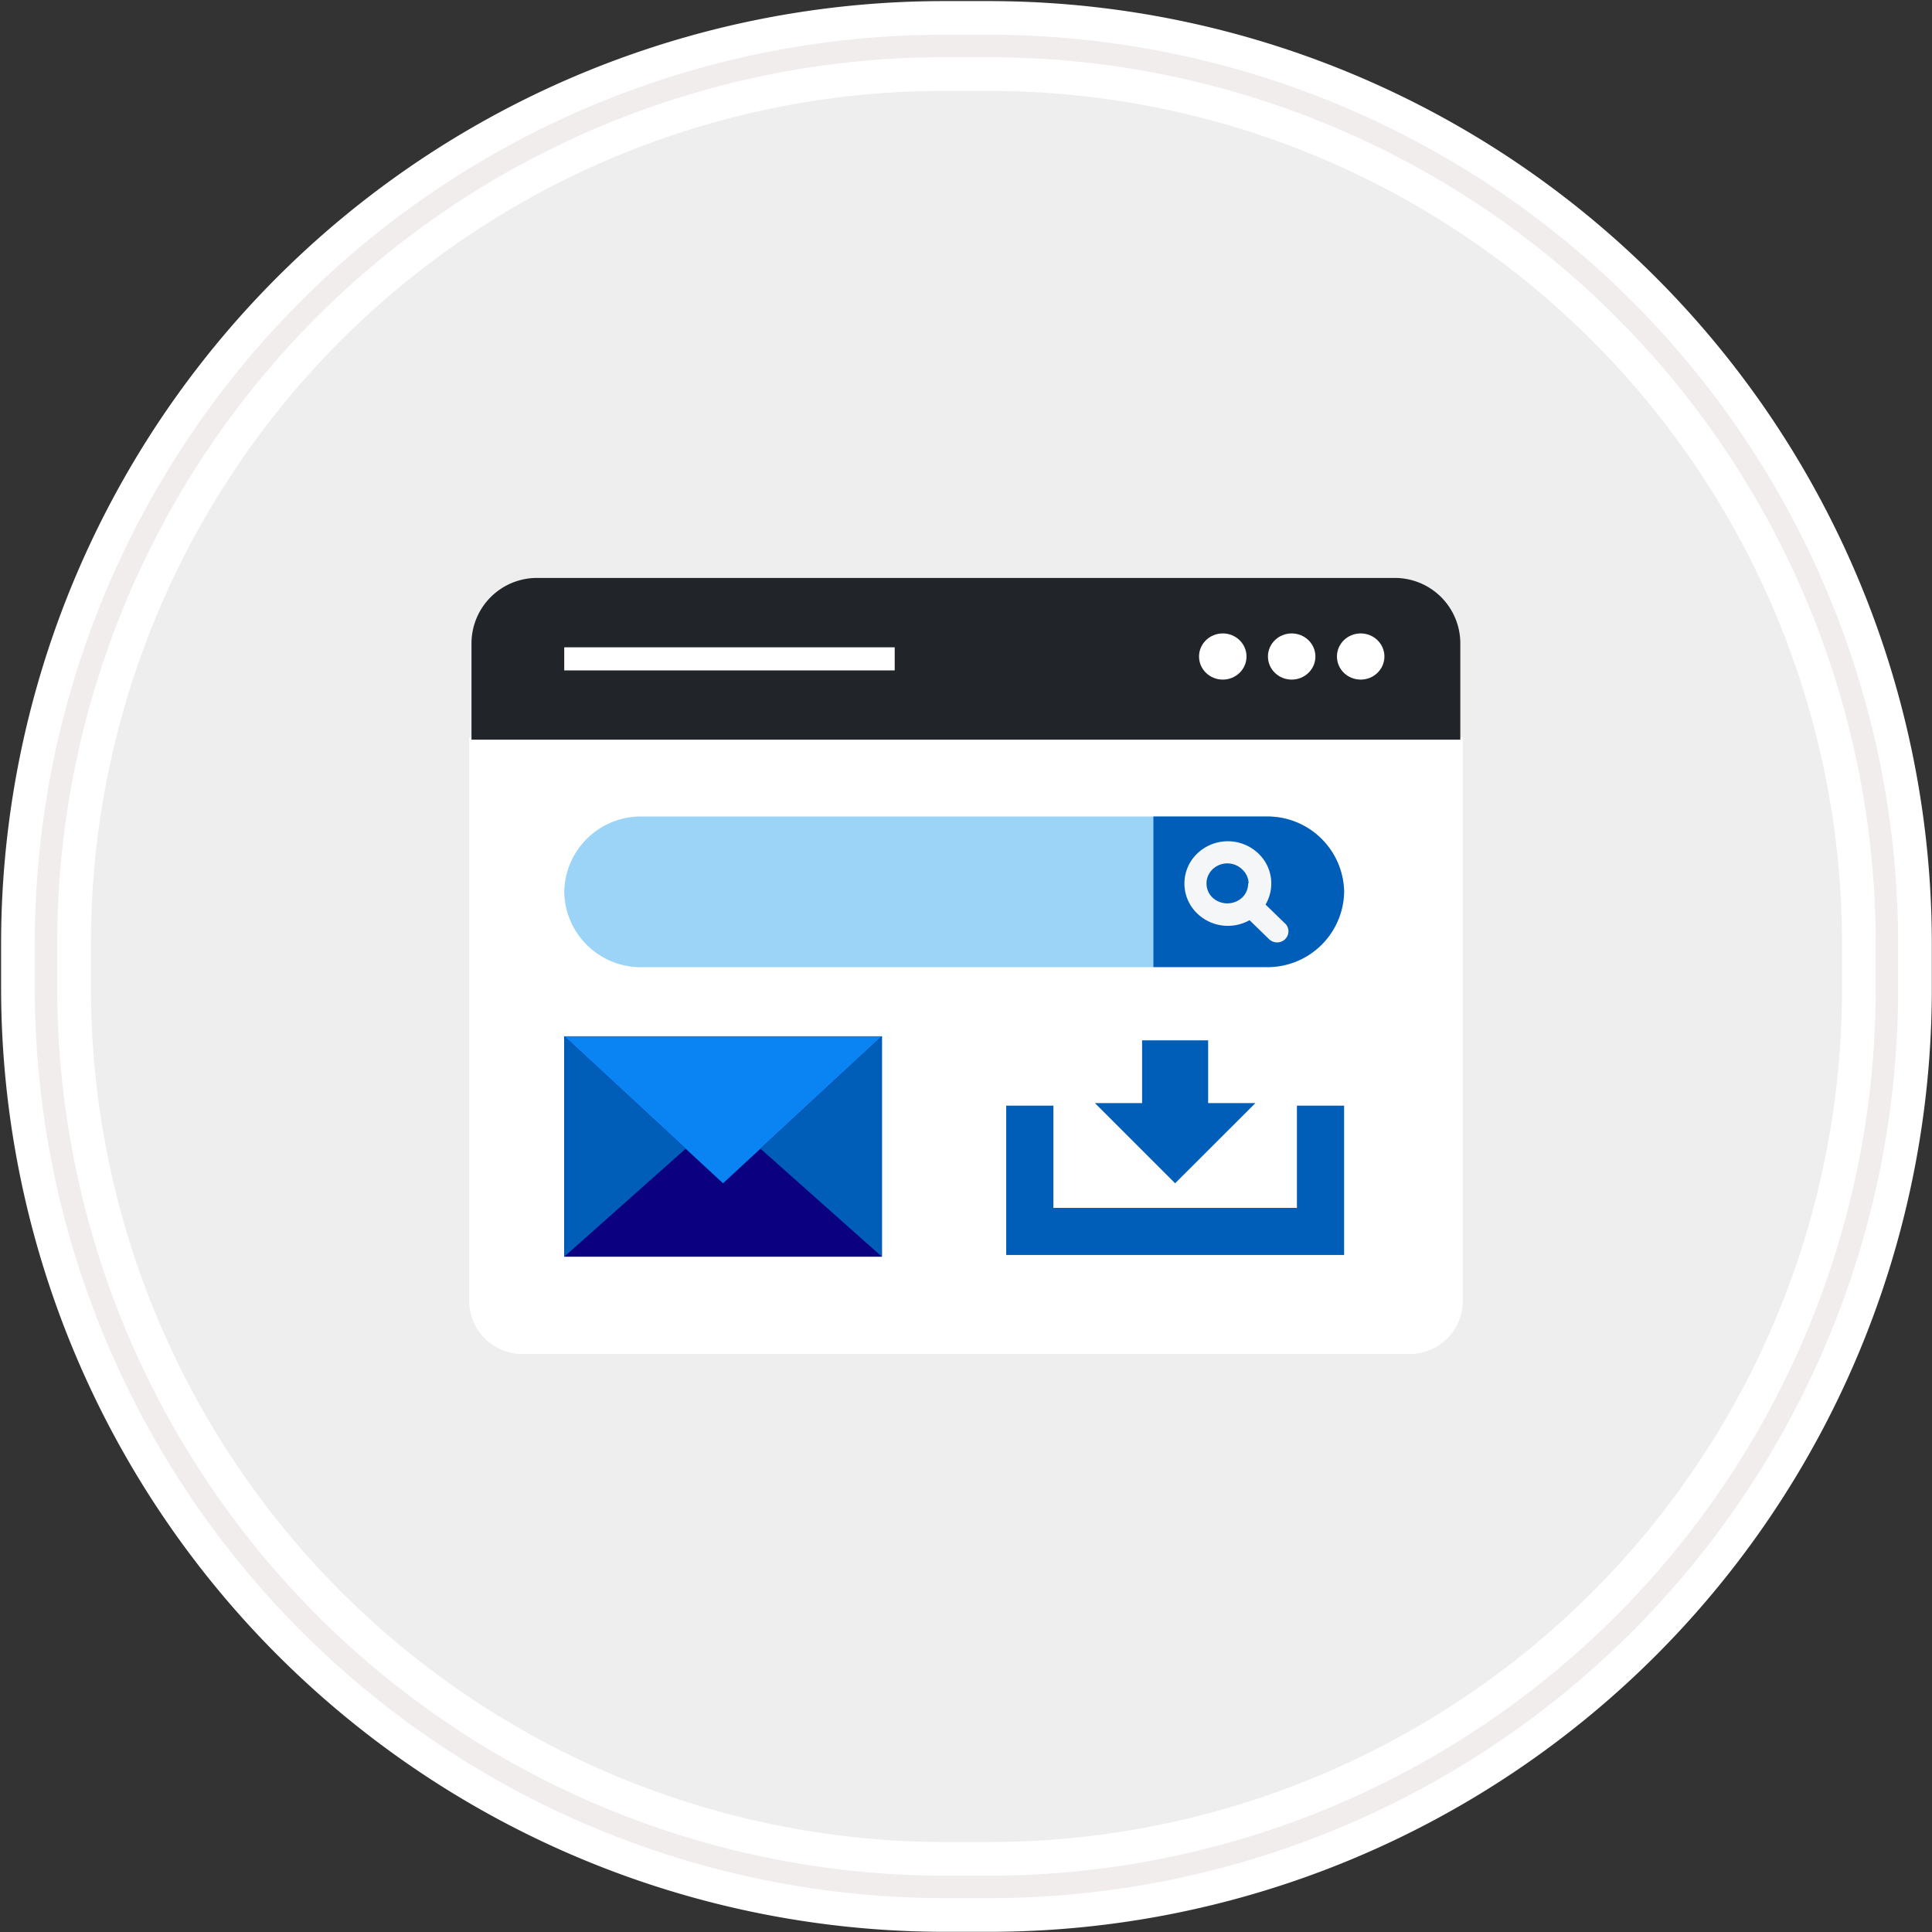 <svg id="Layer_1" data-name="Layer 1" xmlns="http://www.w3.org/2000/svg" viewBox="0 0 210 210"><rect x="0" y="0" width="210" height="210" fill="#333333" stroke="none"/><defs><style>.cls-1{fill:#eee;stroke:#fff;stroke-width:9.76px;}.cls-2{fill:none;stroke:#f2eded;stroke-width:2.44px;}.cls-3{fill:#fff;}.cls-4{fill:#212529;}.cls-5{fill:#9cd4f7;}.cls-5,.cls-6{fill-rule:evenodd;}.cls-10,.cls-6{fill:#005eb8;}.cls-7{fill:#f4f6f8;}.cls-8{fill:#0a0080;}.cls-9{fill:#0a84f2;}</style></defs><title>-</title><g id="Rectangle-290"><path id="path-1" class="cls-1" d="M102.6,5h4.9a97.6,97.6,0,0,1,97.6,97.6v4.9a97.6,97.6,0,0,1-97.6,97.6h-4.9A97.75,97.75,0,0,1,5,107.4v-4.9A97.58,97.58,0,0,1,102.6,5Z"/><path id="path-1-2" data-name="path-1" class="cls-2" d="M102.6,5h4.9a97.6,97.6,0,0,1,97.6,97.6v4.9a97.6,97.6,0,0,1-97.6,97.6h-4.9A97.75,97.75,0,0,1,5,107.4v-4.9A97.58,97.58,0,0,1,102.6,5Z"/></g><path class="cls-3" d="M51.25,80.15H159V141.4a5.77,5.77,0,0,1-5.94,5.77H56.94A5.77,5.77,0,0,1,51,141.4V80.15Z"/><path class="cls-4" d="M58.49,62.82h93a7.12,7.12,0,0,1,7.24,7V80.4H51.25V69.85A7.12,7.12,0,0,1,58.49,62.82Z"/><ellipse class="cls-3" cx="132.91" cy="71.36" rx="2.58" ry="2.51"/><ellipse class="cls-3" cx="140.4" cy="71.36" rx="2.58" ry="2.51"/><ellipse class="cls-3" cx="147.9" cy="71.36" rx="2.58" ry="2.51"/><rect class="cls-3" x="61.33" y="70.36" width="35.92" height="2.51"/><path class="cls-5" d="M137.67,88.75H69.76a8.33,8.33,0,0,0-8.43,8.19h0a8.33,8.33,0,0,0,8.43,8.19h67.91a8.33,8.33,0,0,0,8.43-8.19h0A8.33,8.33,0,0,0,137.67,88.75Z"/><path class="cls-6" d="M137.67,88.75h-12.3v16.37h12.3a8.33,8.33,0,0,0,8.43-8.19h0A8.33,8.33,0,0,0,137.67,88.75Z"/><path class="cls-7" d="M139.67,100.37l-2.11-2.05a4.5,4.5,0,0,0-.77-5.54,4.81,4.81,0,0,0-6.66,0,4.51,4.51,0,0,0,0,6.51,4.81,4.81,0,0,0,5.69.73l2.13,2.07a1.25,1.25,0,0,0,1.73,0,1.19,1.19,0,0,0,0-1.72Zm-4-4.34a2.13,2.13,0,0,1-.66,1.54,2.38,2.38,0,0,1-3.21,0,2.13,2.13,0,0,1,0-3.08,2.32,2.32,0,0,1,3.21,0A2.13,2.13,0,0,1,135.72,96Z"/><rect class="cls-8" x="61.33" y="112.64" width="34.53" height="23.96"/><polygon class="cls-9" points="78.59 128.62 61.33 112.64 95.86 112.64 78.59 128.62"/><polygon class="cls-10" points="82.66 124.86 95.86 136.6 95.86 112.64 82.66 124.86"/><polygon class="cls-10" points="61.33 112.64 61.33 136.6 74.53 124.86 61.33 112.64"/><polygon class="cls-10" points="146.1 136.41 109.37 136.41 109.37 120.18 114.5 120.18 114.5 131.29 140.97 131.29 140.97 120.18 146.1 120.18 146.1 136.41"/><polygon class="cls-10" points="131.32 119.9 131.32 113.08 124.14 113.08 124.14 119.9 119.01 119.9 127.73 128.62 136.46 119.9 131.32 119.9"/></svg>